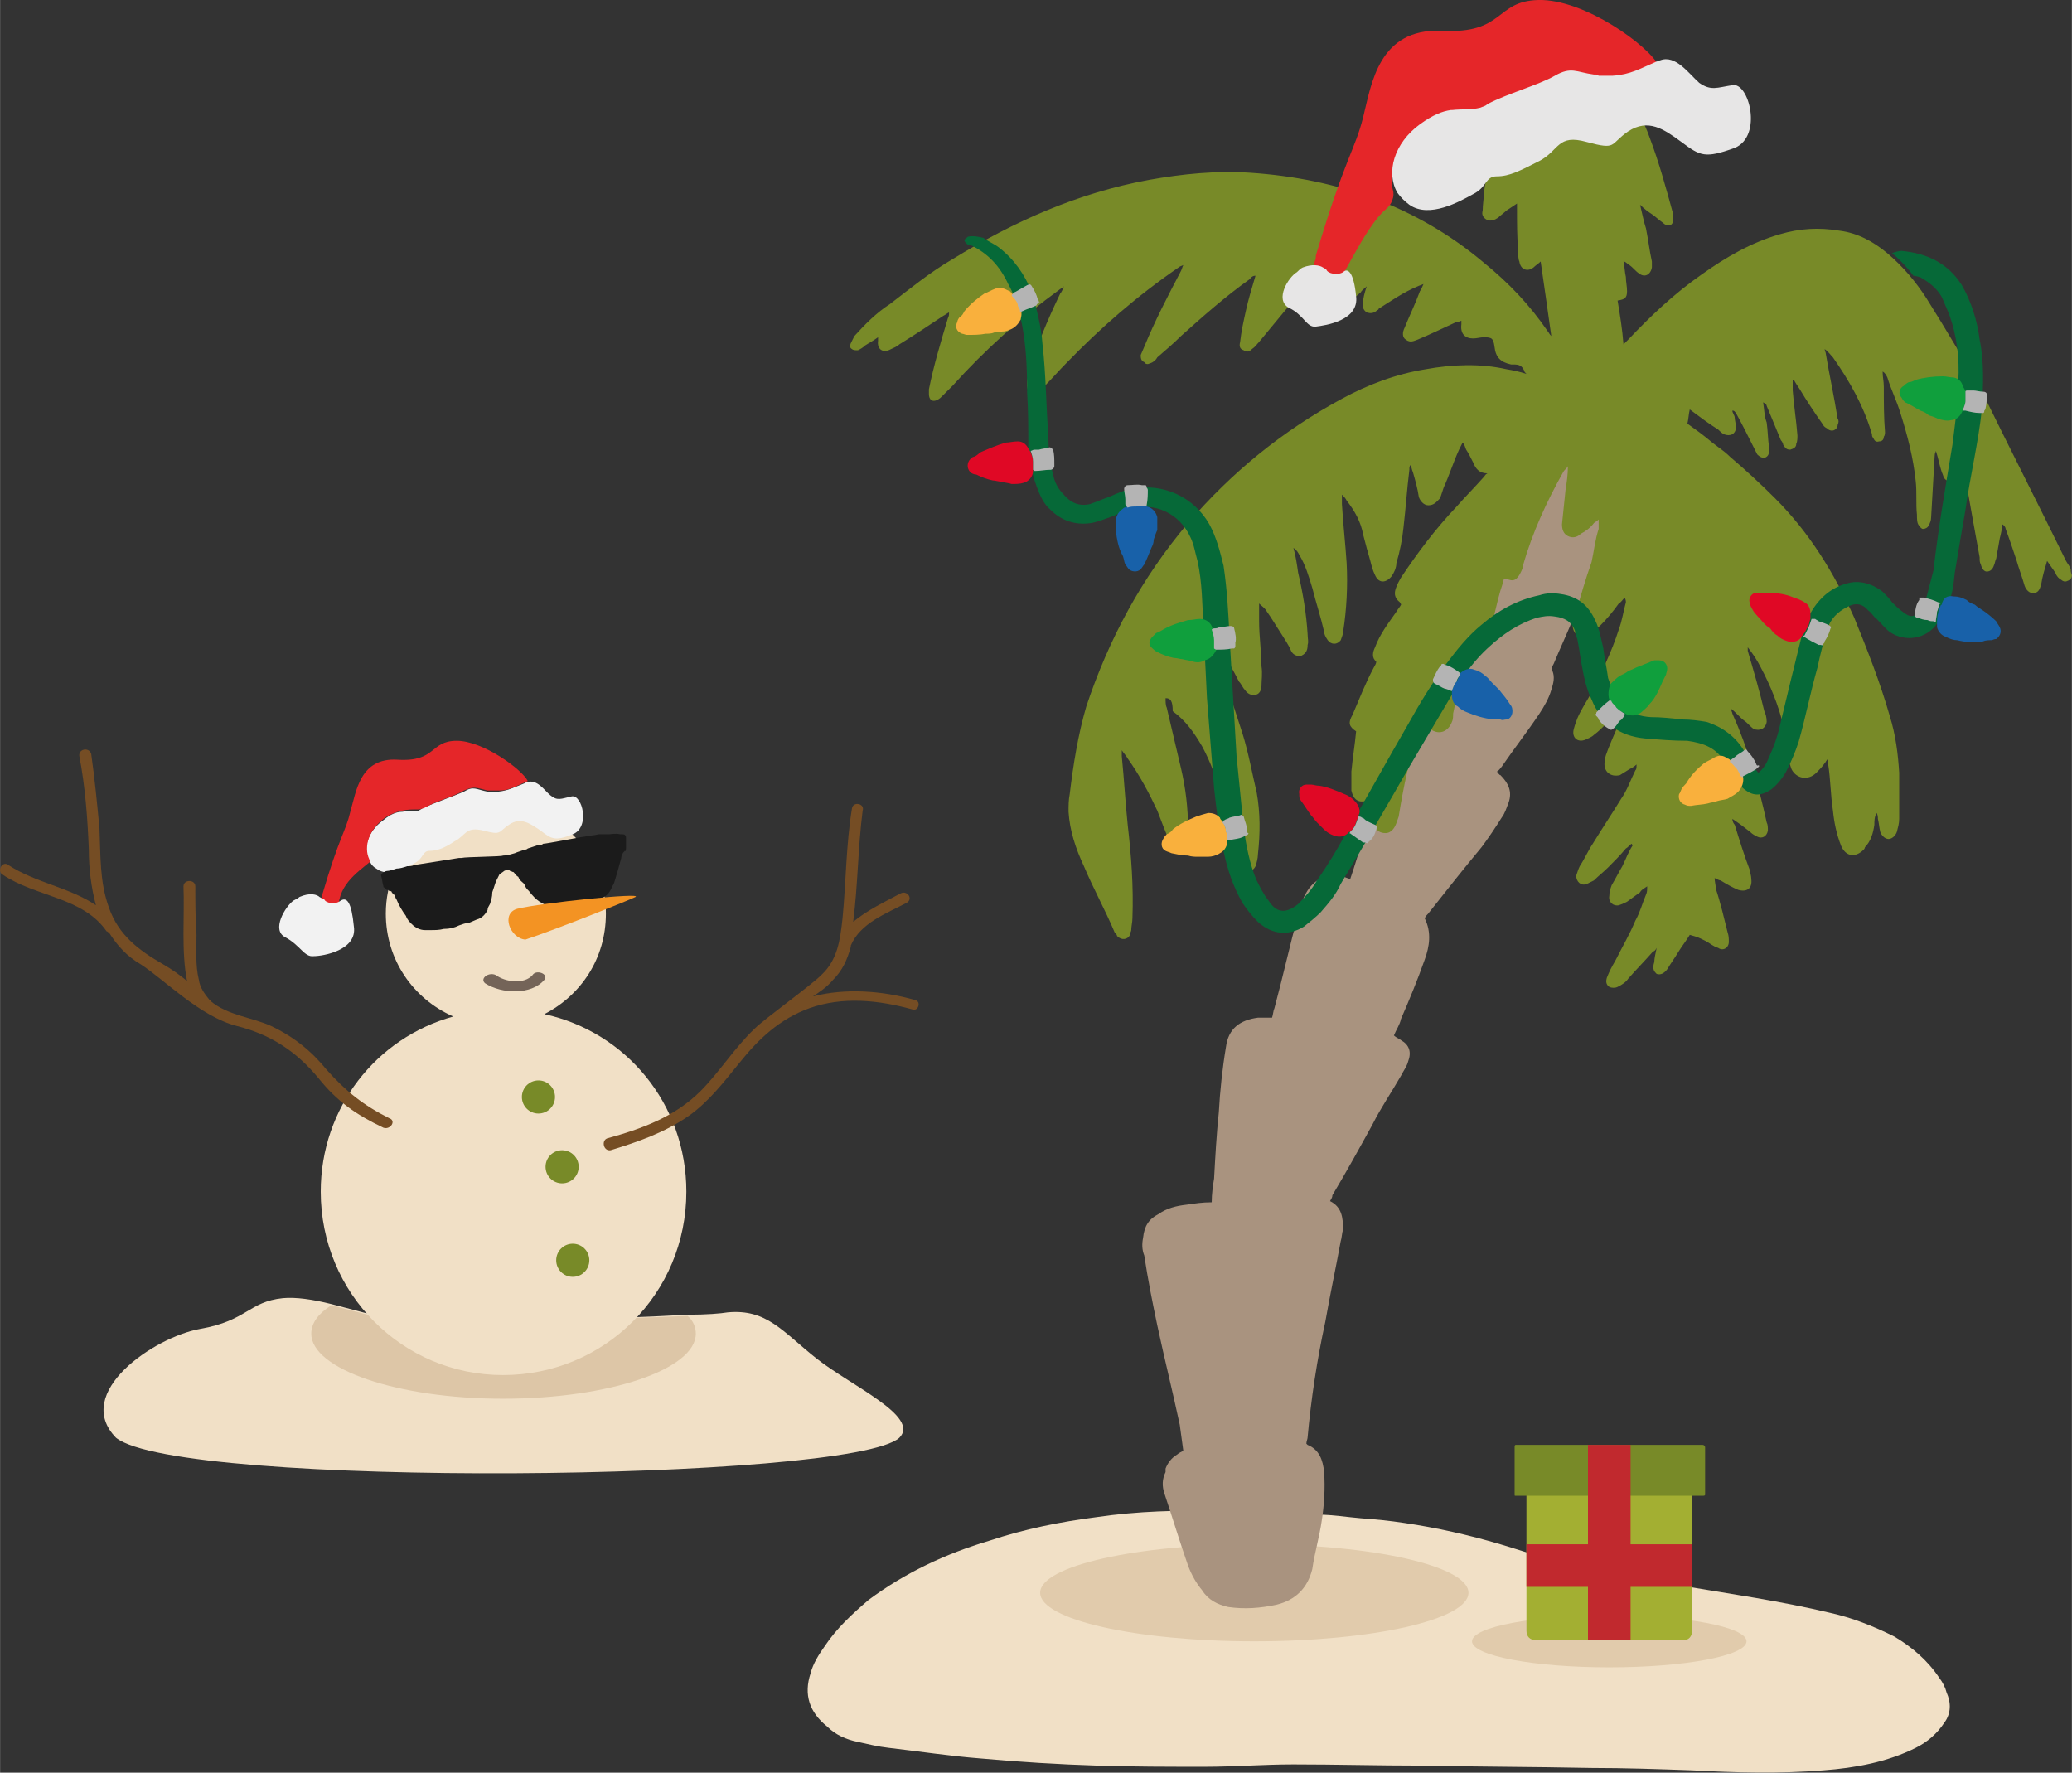 <?xml version="1.0" encoding="UTF-8"?>
<!DOCTYPE svg PUBLIC "-//W3C//DTD SVG 1.1//EN" "http://www.w3.org/Graphics/SVG/1.1/DTD/svg11.dtd">
<!-- Creator: CorelDRAW X7 -->
<svg xmlns="http://www.w3.org/2000/svg" xml:space="preserve" width="6.378in" height="5.456in" version="1.1" style="shape-rendering:geometricPrecision; text-rendering:geometricPrecision; image-rendering:optimizeQuality; fill-rule:evenodd; clip-rule:evenodd"
viewBox="0 0 1751 1498"
 xmlns:xlink="http://www.w3.org/1999/xlink">
 <rect x="0" y="0" width="1751" height="1498" fill="#333333" stroke="none"/>
 <defs>
  <style type="text/css">
   <![CDATA[
    .fil6 {fill:#066938}
    .fil7 {fill:#109F3D}
    .fil8 {fill:#1861A9}
    .fil18 {fill:#1B1B1B}
    .fil16 {fill:#746458}
    .fil17 {fill:#754D24}
    .fil3 {fill:#788A28}
    .fil4 {fill:#A3AF32}
    .fil2 {fill:#A9937F}
    .fil11 {fill:#B4B4B4}
    .fil5 {fill:#C1292E}
    .fil14 {fill:#DDC6A7}
    .fil9 {fill:#E00825}
    .fil1 {fill:#E1CBAC}
    .fil12 {fill:#E52629}
    .fil13 {fill:#E7E6E6}
    .fil0 {fill:#F1E0C6}
    .fil15 {fill:#F2F2F2}
    .fil19 {fill:#F39323}
    .fil10 {fill:#F9B03D}
   ]]>
  </style>
 </defs>
 <g id="Layer_x0020_1">
  <g id="_93313465488">
   <g>
    <g>
     <path class="fil0" d="M1200 1492c-35,0 -71,-1 -107,-1 -25,0 -50,2 -75,2 -30,0 -61,0 -91,-1 -32,-1 -65,-3 -98,-6 -26,-2 -52,-6 -78,-9 -9,-1 -17,-3 -26,-5 -10,-2 -19,-6 -26,-13 -15,-12 -20,-27 -14,-45 2,-8 7,-16 12,-23 10,-15 23,-27 37,-39 31,-23 65,-39 102,-50 30,-10 60,-16 91,-20 34,-5 69,-6 103,-5 28,0 56,2 85,3 11,0 23,2 35,3 13,1 24,2 37,4 27,4 54,10 81,18 27,8 54,18 81,23 24,5 48,9 72,12 42,7 84,13 126,23 18,4 36,11 54,20 15,9 28,20 38,35 3,4 5,8 6,12 4,9 4,18 -2,26 -6,9 -14,16 -24,21 -24,12 -51,17 -78,19 -37,3 -74,2 -111,0 -28,-1 -57,-2 -85,-2 -50,-1 -97,-1 -145,-2 0,0 0,0 0,0z"/>
     <g>
      <ellipse class="fil1" cx="1060" cy="1346" rx="181" ry="41"/>
      <ellipse class="fil1" cx="1360" cy="1387" rx="116" ry="22"/>
     </g>
    </g>
    <g>
     <g>
      <path class="fil2" d="M1255 525c4,-7 5,-15 6,-22 5,-26 6,-53 4,-80 0,-6 0,-10 0,-16 0,-9 4,-16 12,-20 2,-1 4,-2 7,-4 17,-5 35,-10 54,-11 16,-2 30,9 31,26 2,12 0,25 -4,37 -8,29 -18,57 -33,83 -1,2 -2,4 -3,6 -5,12 -11,25 -16,37 -1,2 -2,3 -1,6 2,5 1,10 -1,16 -2,7 -6,14 -10,20 -10,15 -21,29 -32,45 -1,1 -2,3 -4,4 1,1 2,3 3,3 7,7 10,14 7,23 -2,5 -3,9 -6,13 -5,8 -11,17 -17,25 -15,18 -30,37 -45,56 -1,1 -2,2 -3,4 6,12 4,24 0,35 -6,17 -13,34 -20,50 -1,5 -4,9 -6,14 2,2 5,3 6,4 7,4 9,10 6,18 -1,4 -4,8 -6,12 -8,14 -17,27 -24,41 -11,20 -22,40 -34,60 0,2 -1,3 -2,5 10,5 11,14 11,24 -1,3 -1,7 -2,10 -4,22 -9,45 -13,68 -7,32 -12,65 -15,98 0,1 -1,3 -1,5 1,1 1,1 1,1 10,4 13,13 14,23 1,14 0,28 -2,41 -2,14 -6,27 -8,41 -4,16 -14,26 -30,30 -14,3 -27,4 -41,2 -9,-2 -17,-6 -22,-14 -5,-6 -9,-13 -12,-21 -7,-20 -13,-40 -20,-61 -2,-6 -2,-12 1,-18 0,-1 0,-2 0,-3 2,-5 5,-9 10,-12 1,-1 3,-2 5,-3 -1,-7 -2,-15 -3,-22 -6,-28 -13,-56 -19,-84 -4,-19 -8,-39 -11,-59 -2,-5 -2,-10 -1,-15 1,-10 5,-16 13,-20 7,-5 15,-7 24,-8 7,-1 13,-2 21,-2 0,-7 1,-14 2,-20 1,-18 2,-37 4,-56 1,-18 3,-37 6,-55 2,-16 12,-23 27,-25 3,0 8,0 12,0 1,-3 1,-6 2,-8 7,-26 13,-53 20,-79 1,-5 3,-10 5,-15 7,-15 18,-20 34,-17 2,1 3,1 5,2 1,-3 2,-6 3,-9 7,-22 14,-45 21,-68 1,-3 3,-7 5,-10 4,-7 10,-12 19,-14 3,0 4,-2 5,-5 7,-20 12,-40 16,-61 1,-8 3,-17 5,-26 1,-3 2,-6 3,-9 5,-13 16,-19 30,-16 2,-2 4,-1 7,0z"/>
      <g>
       <path class="fil3" d="M985 590c0,3 0,6 1,8 4,17 8,34 12,51 4,17 6,34 6,51 0,5 0,9 -1,13 0,1 -1,3 -2,5 -3,3 -6,4 -9,0 -2,-1 -3,-4 -3,-6 -4,-8 -7,-17 -11,-27 -7,-15 -15,-30 -25,-44 -1,-2 -3,-4 -5,-7 0,3 0,4 0,5 2,20 3,39 5,58 3,26 5,52 4,79 0,3 -1,7 -1,10 0,1 -1,2 -1,4 -2,4 -7,5 -11,1 0,-1 -1,-2 -2,-3 -8,-19 -18,-37 -26,-56 -7,-15 -12,-30 -13,-46 0,-5 0,-10 1,-15 3,-25 7,-50 14,-74 19,-57 47,-109 86,-155 37,-43 80,-78 130,-105 22,-12 46,-21 71,-25 22,-4 46,-5 68,0 6,1 11,2 17,4 -1,-1 -2,-2 -2,-3 -2,-4 -4,-5 -9,-5 0,0 -1,0 -2,0 -9,-2 -13,-6 -14,-15 -1,-7 -2,-8 -9,-8 -3,0 -6,1 -9,1 -7,0 -11,-4 -10,-12 0,-1 0,-1 0,-3 -2,1 -3,1 -4,1 -11,5 -21,10 -33,15 -3,1 -6,3 -10,0 -3,-2 -3,-6 -1,-10 4,-10 9,-20 13,-31 1,-1 2,-4 3,-6 -2,1 -3,1 -5,2 -12,5 -22,12 -33,19 0,1 -1,1 -1,1 -3,3 -6,3 -9,2 -3,-2 -4,-5 -3,-9 0,-3 1,-7 3,-13 -2,2 -4,3 -5,5 -8,7 -17,14 -25,21 -2,1 -5,4 -7,5 -6,3 -11,0 -11,-6 0,-5 1,-9 2,-14 1,-5 2,-11 3,-16 0,-2 0,-3 0,-5 -2,3 -4,5 -6,7 -14,16 -28,33 -42,50 -2,2 -3,4 -6,6 -2,2 -4,3 -7,1 -3,-1 -4,-3 -3,-7 1,-9 3,-18 5,-27 2,-9 5,-19 8,-29 -3,0 -4,2 -5,3 -21,15 -39,31 -58,48 -6,6 -13,12 -20,18 -1,2 -3,4 -6,5 -2,1 -4,1 -5,-1 -3,-1 -3,-4 -3,-6 1,-2 2,-5 3,-7 9,-22 20,-43 31,-64 1,-2 1,-3 2,-5 -2,1 -3,1 -4,2 -35,24 -66,51 -95,81 -6,6 -12,13 -18,19 -2,1 -3,3 -6,4 -2,2 -4,2 -7,1 -2,-2 -2,-4 -2,-7 0,-2 0,-4 1,-6 6,-24 16,-47 27,-70 1,-1 2,-3 3,-6 -2,2 -3,2 -4,3 -33,24 -63,51 -90,81 -3,3 -6,6 -9,9 -1,1 -2,2 -4,3 -4,2 -7,0 -7,-5 0,-1 0,-2 0,-4 4,-20 10,-40 16,-60 1,-2 1,-3 1,-5 -2,1 -3,2 -5,3 -12,8 -24,16 -37,24 -2,2 -5,3 -7,4 -7,4 -12,0 -11,-7 0,-1 0,-2 0,-3 -4,3 -8,5 -11,7 -2,2 -4,3 -6,4 -2,0 -4,0 -5,-1 -2,-1 -2,-3 -1,-5 1,-2 2,-4 3,-6 9,-10 19,-20 30,-27 17,-13 34,-27 53,-38 52,-32 106,-56 166,-67 28,-5 57,-8 86,-6 73,5 140,28 197,76 21,17 39,36 54,58 1,1 1,2 3,4 -3,-22 -6,-42 -9,-63 -2,2 -4,3 -6,5 -5,4 -11,2 -12,-5 -1,-2 -1,-6 -1,-9 -1,-12 -1,-24 -1,-35 0,-1 0,-3 0,-5 -3,2 -6,4 -9,6 -2,2 -5,4 -7,6 -3,2 -6,3 -9,2 -4,-2 -5,-5 -4,-8 0,-5 1,-10 1,-15 1,-8 3,-16 4,-25 -1,1 -2,2 -3,2 -4,4 -9,8 -13,12 -4,5 -10,6 -16,4 -5,-3 -8,-9 -7,-16 1,-3 2,-8 3,-11 5,-15 13,-28 22,-41 7,-10 15,-19 24,-27 22,-19 52,-22 77,-5 23,15 40,34 49,60 8,21 14,43 20,65 0,1 0,2 0,3 0,2 0,5 -2,6 -3,1 -5,0 -7,-2 -3,-2 -6,-5 -9,-7 -3,-2 -6,-4 -10,-8 2,8 3,14 5,20 2,10 3,19 5,28 0,2 0,3 0,5 -1,6 -6,9 -11,5 -3,-2 -5,-5 -8,-7 -2,-1 -3,-3 -5,-3 1,4 1,9 2,13 0,4 1,8 1,12 0,6 -2,7 -8,8 2,12 4,24 5,37 2,-2 3,-3 4,-4 19,-20 39,-39 62,-55 21,-15 42,-27 66,-34 17,-5 33,-6 51,-3 15,2 28,9 40,19 13,11 24,24 33,38 17,27 33,54 48,81 23,47 47,94 70,141 1,2 3,4 4,7 0,1 0,3 1,5 0,2 -1,4 -4,5 -2,1 -4,0 -5,-1 -2,-1 -4,-3 -5,-6 -2,-3 -5,-7 -7,-10 -2,7 -4,13 -5,20 -1,3 -2,7 -6,7 -4,1 -7,-3 -8,-6 -2,-7 -5,-15 -7,-22 -3,-9 -6,-18 -9,-26 0,-1 -1,-3 -3,-4 0,4 -1,8 -2,12 -1,6 -2,11 -3,17 -1,2 -1,4 -2,6 -1,3 -3,5 -6,5 -2,0 -4,-2 -5,-6 -1,-2 -1,-3 -1,-6 -4,-22 -8,-44 -12,-67 0,-4 -2,-9 -4,-13 -1,3 -2,5 -3,8 0,1 -1,3 -2,5 -2,4 -7,3 -9,0 -1,-2 -1,-3 -2,-5 -2,-6 -3,-12 -5,-18 0,1 -1,2 -1,4 -1,17 -2,35 -3,52 0,3 -1,5 -2,7 -1,2 -3,3 -5,3 -1,0 -3,-2 -4,-4 -1,-2 -1,-5 -1,-8 -1,-9 0,-19 -1,-28 -2,-20 -7,-39 -13,-58 -3,-10 -8,-20 -11,-30 -1,-2 -2,-4 -4,-5 0,5 1,8 1,13 0,13 0,26 1,38 0,1 0,3 -1,4 0,2 -1,4 -4,4 -3,1 -4,-1 -5,-3 -1,-1 -1,-2 -1,-3 -7,-24 -19,-45 -33,-65 -2,-2 -4,-5 -7,-7 0,1 1,3 1,4 3,18 7,36 10,55 1,1 1,3 0,5 0,4 -5,7 -9,3 -2,-1 -3,-2 -4,-4 -7,-10 -13,-19 -19,-29 -2,-3 -4,-6 -5,-8 -1,0 -1,0 -1,1 0,3 0,5 0,8 1,13 3,25 4,38 0,2 0,5 -1,7 0,3 -2,4 -5,5 -3,0 -4,-1 -6,-4 0,-1 -1,-3 -2,-4 -4,-10 -8,-19 -12,-29 0,-1 -1,-2 -3,-3 1,6 1,12 3,17 1,7 1,14 2,21 0,1 0,2 0,3 0,3 -1,5 -4,6 -2,0 -4,-1 -6,-3 -1,-2 -2,-4 -3,-6 -5,-10 -10,-20 -15,-29 -1,-1 -1,-2 -3,-2 0,2 2,4 2,6 0,2 1,5 1,8 0,6 -5,8 -10,6 -2,-1 -3,-2 -5,-4 -8,-5 -16,-11 -24,-17 -1,4 -1,8 -2,12 7,5 14,10 21,16 5,4 10,7 15,12 13,11 26,23 38,35 29,29 50,63 67,101 11,27 22,55 30,83 5,16 7,32 8,48 0,13 0,26 0,39 0,4 -1,7 -2,11 -1,3 -4,6 -7,6 -3,0 -6,-3 -7,-6 -1,-4 -1,-7 -2,-11 0,-1 0,-3 -1,-5 -2,3 -2,7 -2,10 -1,7 -3,14 -8,19 0,1 -1,2 -1,2 -7,7 -15,6 -19,-3 -4,-10 -6,-20 -7,-30 -2,-13 -2,-26 -4,-39 0,-1 0,-2 0,-5 -2,2 -2,3 -3,4 -2,3 -5,6 -7,8 -7,7 -17,5 -21,-3 -1,-3 -2,-6 -3,-8 -1,-10 -2,-19 -4,-29 -4,-17 -11,-34 -19,-49 -3,-6 -7,-12 -11,-17 0,1 0,2 0,3 5,17 10,34 14,51 1,2 2,5 2,9 -1,6 -6,8 -11,6 -3,-2 -5,-5 -8,-7 -4,-3 -7,-7 -11,-10 0,2 1,3 1,4 13,29 22,60 29,92 1,2 1,4 1,7 -1,5 -5,7 -9,5 -2,-1 -4,-2 -6,-4 -5,-4 -9,-7 -15,-11 0,2 1,4 2,5 4,13 8,26 13,39 0,2 1,4 1,7 1,8 -4,11 -11,9 -5,-2 -10,-5 -15,-8 -1,0 -3,-1 -5,-2 0,3 1,6 1,9 4,12 7,25 10,37 1,3 1,5 1,8 0,5 -5,8 -9,5 -4,-1 -7,-4 -11,-6 -6,-3 -6,-3 -13,-5 -3,5 -7,10 -10,15 -3,5 -6,9 -9,14 -3,4 -6,5 -9,4 -2,-2 -4,-4 -2,-10 0,-3 1,-7 2,-12 -1,2 -2,3 -3,3 -7,8 -14,15 -21,23 -2,3 -5,5 -9,7 -2,1 -5,1 -7,0 -3,-2 -3,-5 -2,-8 2,-5 4,-9 7,-14 6,-12 12,-22 17,-34 4,-7 6,-15 9,-22 1,-2 1,-4 1,-7 -3,2 -5,3 -6,5 -4,3 -7,5 -11,8 -2,1 -4,2 -7,3 -5,1 -9,-3 -8,-8 0,-4 1,-6 2,-9 3,-5 6,-11 9,-16 3,-6 5,-12 9,-18 -1,0 -1,-1 -1,-1 -2,1 -3,3 -5,4 -5,6 -10,11 -15,16 -4,4 -8,7 -12,11 -2,1 -4,2 -6,3 -5,2 -9,-2 -9,-7 1,-3 2,-6 3,-8 4,-6 7,-13 11,-19 8,-13 16,-25 24,-38 5,-7 8,-16 12,-24 1,-1 1,-2 1,-5 -2,2 -4,3 -6,4 -3,2 -5,3 -8,5 -8,2 -14,-3 -13,-11 0,-4 2,-8 3,-11 4,-10 8,-19 13,-30 1,-2 1,-5 2,-8 -2,2 -3,3 -4,3 -4,5 -9,10 -13,14 -3,3 -6,6 -10,9 -2,2 -5,3 -7,4 -7,3 -12,-2 -10,-9 1,-4 2,-6 3,-9 3,-7 7,-13 11,-20 9,-18 18,-36 24,-55 3,-8 4,-16 6,-23 0,-1 0,-2 -1,-4 -2,2 -3,4 -5,5 -5,7 -10,13 -16,19 -4,3 -7,5 -11,7 -6,4 -12,0 -12,-8 0,-4 2,-7 3,-11 4,-14 8,-28 13,-42 2,-9 3,-19 6,-28 0,-3 0,-5 0,-8 -2,2 -3,2 -4,3 -3,4 -7,7 -11,9 -3,3 -7,4 -11,2 -4,-2 -5,-6 -5,-10 1,-10 2,-19 3,-29 1,-6 2,-13 2,-20 -1,2 -3,3 -4,5 -14,25 -26,51 -34,79 0,2 -1,4 -2,6 -3,6 -6,8 -12,5 -1,0 -1,0 -2,0 -1,4 -2,7 -3,10 -3,10 -5,21 -8,31 0,2 -1,4 -1,6 -3,6 -9,7 -14,4 -1,-1 -2,-2 -4,-3 0,3 -1,6 -2,8 -3,20 -7,39 -11,58 0,2 0,5 -1,7 -3,8 -10,11 -17,7 -3,-2 -6,-5 -9,-7 0,2 -1,4 -2,6 -8,25 -13,49 -17,74 -1,3 -2,6 -3,8 -2,4 -5,6 -8,6 -5,0 -7,-2 -9,-5 -2,-5 -3,-10 -3,-15 -1,-2 -1,-6 -1,-8 -1,0 -1,0 -1,0 -8,3 -13,1 -15,-8 0,-5 0,-11 0,-16 1,-11 3,-23 4,-34 -6,-4 -7,-7 -3,-14 6,-14 11,-27 18,-40 1,-2 2,-3 2,-5 -4,-3 -3,-8 -1,-12 4,-11 11,-20 18,-30 1,-2 3,-4 4,-6 0,-1 -1,-1 -1,-2 -5,-4 -5,-8 -3,-13 1,-3 3,-6 4,-8 14,-21 29,-41 47,-60 7,-8 15,-16 23,-25 1,-1 1,-2 3,-3 -7,0 -10,-4 -12,-9 -2,-4 -4,-8 -6,-11 -1,-2 -1,-4 -3,-6 -1,2 -2,4 -3,6 -5,11 -8,21 -13,32 -1,3 -2,6 -3,9 -3,3 -5,6 -10,6 -4,0 -7,-4 -8,-7 -1,-7 -3,-14 -5,-21 -1,-2 -1,-4 -2,-6 -1,1 -1,2 -1,4 -2,16 -3,32 -5,49 -1,10 -3,20 -6,30 0,4 -2,8 -4,11 -5,6 -11,6 -14,-1 -2,-4 -3,-8 -4,-12 -2,-7 -4,-14 -6,-22 -2,-11 -7,-20 -14,-29 -1,-2 -2,-3 -4,-5 0,3 0,6 0,8 1,17 3,34 4,50 1,19 0,39 -3,58 0,2 -1,4 -2,7 -3,4 -8,4 -11,0 -2,-3 -3,-5 -3,-7 -3,-13 -7,-25 -10,-37 -3,-10 -6,-20 -11,-28 -1,-2 -2,-4 -5,-6 2,7 3,14 4,21 4,17 7,35 8,52 0,4 1,6 0,9 0,4 -1,7 -5,9 -3,1 -7,0 -9,-4 -2,-5 -5,-9 -8,-14 -4,-6 -8,-13 -13,-20 -1,-2 -4,-4 -6,-6 0,5 0,10 0,15 0,13 2,26 2,38 1,6 0,12 0,17 0,3 -2,7 -5,7 -4,1 -7,-1 -9,-4 -2,-2 -3,-5 -5,-7 -5,-10 -11,-20 -16,-29 -2,-3 -4,-5 -6,-7 0,0 0,0 -1,0 1,2 1,4 2,6 8,25 16,49 24,74 5,16 8,33 12,50 3,17 3,34 1,52 0,3 -1,7 -2,10 -1,2 -3,4 -6,5 -3,0 -4,-2 -5,-4 -2,-4 -4,-8 -5,-13 -4,-16 -8,-32 -13,-48 -4,-14 -9,-28 -16,-41 -7,-12 -14,-22 -25,-30 0,-9 -2,-11 -6,-11z"/>
      </g>
     </g>
     <g>
      <g>
       <path class="fil4" d="M1430 1245l0 133c0,5 -3,8 -7,8l-125 0c-5,0 -8,-3 -8,-8l0 -133c0,-4 3,-8 8,-8l125 0c4,0 7,4 7,8z"/>
       <path class="fil3" d="M1441 1223l0 40c0,1 -1,1 -2,1l-158 0c-1,0 -1,0 -1,-1l0 -40c0,-1 0,-2 1,-2l158 0c1,0 2,1 2,2z"/>
      </g>
      <polygon class="fil5" points="1430,1305 1378,1305 1378,1264 1378,1237 1378,1221 1342,1221 1342,1237 1342,1264 1342,1305 1290,1305 1290,1341 1342,1341 1342,1386 1378,1386 1378,1341 1430,1341 "/>
     </g>
     <g>
      <g>
       <g>
        <path class="fil6" d="M1673 287c-2,-16 -7,-32 -15,-46 -12,-19 -30,-27 -51,-29 -2,0 -6,1 -8,2 4,3 13,12 18,19 1,0 6,1 7,2 7,4 13,9 17,16 2,5 4,9 6,14 7,19 9,38 8,57 0,19 -3,37 -5,54 -6,36 -12,71 -16,106 -2,8 -4,15 -6,23 -1,4 -3,8 -5,11 -5,6 -9,6 -15,1 -3,-2 -6,-5 -9,-8 -2,-3 -5,-6 -8,-9 -9,-7 -20,-10 -30,-7 -15,4 -25,14 -32,27 -3,6 -5,12 -7,20 -6,24 -12,49 -18,74 -2,9 -5,17 -9,26 -2,5 -5,10 -9,13 -2,-2 -3,-4 -4,-5 -3,-5 -6,-10 -9,-15 -7,-11 -18,-19 -31,-23 -6,-1 -13,-2 -20,-2 -9,-1 -18,-2 -27,-2 -17,-1 -29,-10 -34,-26 0,-2 -1,-4 -2,-7 -1,-8 -3,-16 -4,-25 -2,-8 -3,-16 -7,-24 -6,-13 -15,-20 -29,-22 -6,-1 -12,-1 -18,1 -19,4 -35,13 -49,25 -11,9 -20,20 -29,32 -12,16 -23,34 -33,52 -18,31 -35,62 -53,93 -7,13 -15,26 -24,39 -4,7 -10,14 -16,20 -10,8 -18,8 -25,-3 -4,-5 -7,-11 -10,-17 -6,-14 -9,-30 -11,-45 -2,-20 -4,-40 -6,-60 -2,-34 -4,-68 -6,-102 -1,-20 -2,-39 -5,-59 -3,-12 -6,-24 -12,-35 -13,-23 -39,-35 -65,-30 -7,1 -13,4 -20,7 -6,2 -10,4 -16,6 -9,2 -16,-1 -22,-8 -5,-5 -8,-11 -9,-17 -3,-10 -4,-21 -4,-32 -2,-26 -2,-52 -5,-78 -1,-15 -5,-30 -9,-44 -6,-15 -15,-28 -28,-38 -4,-3 -9,-5 -13,-8 -4,-1 -9,-2 -13,-1 -1,1 -3,2 -3,3 0,1 1,2 2,3 1,1 2,1 3,1 15,7 25,18 32,33 4,7 7,15 9,23 6,22 7,45 7,69 1,15 1,30 1,46 1,11 3,22 7,33 3,8 6,15 12,20 9,9 21,13 34,11 6,-1 13,-4 19,-6 4,-2 9,-4 14,-6 21,-6 42,4 51,24 3,6 4,13 6,20 4,18 4,37 5,55 1,21 2,41 3,61 2,26 4,51 6,76 2,18 4,36 8,53 3,15 8,30 16,44 4,6 8,11 13,16 12,11 26,12 39,4 5,-4 10,-8 14,-12 7,-8 13,-15 17,-24 20,-33 39,-66 58,-99 13,-22 26,-44 39,-66 8,-13 17,-25 28,-35 12,-11 25,-20 41,-25 5,-1 9,-2 15,-1 8,1 14,4 17,12 0,2 1,4 2,7 1,5 2,11 3,18 2,11 4,23 9,33 8,20 24,31 45,33 12,1 24,2 36,2 14,2 25,6 32,19 2,4 5,8 8,12 2,3 4,6 7,9 8,7 15,7 24,1 5,-4 10,-10 13,-16 4,-8 7,-15 10,-24 6,-21 10,-42 16,-63 2,-10 5,-21 8,-32 3,-9 9,-15 17,-19 7,-4 13,-3 18,3 3,2 4,5 7,7 4,4 7,8 11,11 13,9 31,6 40,-7 4,-5 7,-10 9,-16 4,-8 5,-17 6,-27 3,-18 6,-36 9,-53 4,-29 11,-57 14,-86 1,-19 2,-39 -2,-58z"/>
       </g>
       <g>
        <path class="fil7" d="M1018 558c-3,2 -7,2 -10,1 -3,-1 -5,-1 -9,-2 -2,0 -4,-1 -7,-1 -5,-1 -10,-3 -14,-5 -2,-1 -3,-2 -4,-3 -4,-3 -3,-7 0,-10 1,-1 2,-2 3,-3 3,-1 4,-2 6,-3 7,-4 14,-6 21,-8 4,0 7,-1 10,-1 4,0 8,2 10,6 0,1 1,2 1,3 1,3 2,6 3,9 0,2 0,4 0,7 0,0 0,0 0,1 -2,4 -5,8 -10,9z"/>
        <path class="fil7" d="M1649 355c-4,1 -7,0 -11,-1 -2,-1 -4,-2 -8,-3 -2,-2 -4,-3 -7,-4 -4,-2 -8,-5 -13,-7 -1,-1 -2,-2 -3,-4 -3,-3 -2,-8 2,-10 1,-1 2,-2 4,-3 2,0 4,-1 6,-2 7,-2 15,-3 23,-3 3,0 6,1 9,1 5,1 7,4 8,8 1,1 1,2 2,3 0,3 0,6 0,9 0,2 -1,4 -2,6 0,1 0,1 0,1 -2,6 -6,9 -10,9z"/>
        <path class="fil7" d="M1361 578c2,-2 5,-5 8,-7 2,-1 5,-2 7,-4 3,-1 5,-2 7,-3 5,-2 10,-4 15,-6 1,0 3,0 4,0 5,0 7,4 7,7 0,2 -1,4 -1,5 -1,2 -2,4 -3,6 -3,7 -6,14 -11,19 -2,3 -5,5 -7,7 -4,3 -7,3 -12,2 -1,-1 -2,-1 -3,-2 -3,-1 -5,-3 -7,-5 -2,-2 -3,-3 -4,-5 0,-1 -1,-1 -1,-1 -1,-3 -1,-8 1,-13z"/>
        <path class="fil8" d="M978 437c0,4 0,7 0,11 -1,2 -2,5 -3,8 0,3 -1,5 -2,7 -2,5 -4,10 -6,14 -1,1 -2,3 -3,4 -3,3 -8,2 -10,0 -1,-1 -2,-3 -3,-4 -1,-2 -1,-4 -2,-7 -4,-7 -5,-14 -6,-21 0,-3 0,-7 0,-10 1,-5 3,-7 7,-10 1,0 2,-1 3,-1 3,-1 6,-1 9,-1 2,0 4,0 6,1 1,0 1,0 1,0 5,1 8,5 9,9z"/>
        <path class="fil8" d="M1651 504c4,0 7,1 11,3 2,2 4,3 7,4 2,2 4,3 7,5 3,2 8,6 11,9 1,2 2,3 3,5 2,4 0,8 -3,10 -2,0 -3,1 -4,1 -2,0 -5,0 -7,1 -7,1 -14,1 -22,-1 -3,0 -6,-1 -10,-3 -3,-1 -6,-4 -7,-8 0,-1 0,-2 0,-3 0,-3 0,-6 1,-9 0,-2 1,-4 2,-6 0,-1 1,-1 1,-1 1,-6 5,-8 10,-7z"/>
        <path class="fil8" d="M1246 566c4,1 7,3 9,5 3,2 4,4 6,6 2,2 4,4 6,6 3,4 6,7 9,12 1,1 2,3 2,4 1,5 -2,9 -5,9 -2,0 -3,1 -5,0 -2,0 -4,0 -6,0 -8,-1 -15,-3 -22,-6 -3,-1 -6,-3 -8,-5 -4,-2 -5,-6 -5,-10 0,-1 0,-2 0,-3 1,-3 2,-6 4,-8 1,-2 2,-4 3,-6 0,0 0,0 0,-1 3,-3 8,-5 12,-3z"/>
        <path class="fil9" d="M865 408c-3,1 -7,1 -10,1 -3,-1 -6,-1 -9,-2 -2,0 -5,-1 -7,-1 -5,-1 -10,-3 -14,-5 -2,0 -4,-1 -5,-2 -3,-3 -3,-8 0,-11 1,-1 2,-2 3,-2 3,-1 4,-3 6,-4 7,-3 14,-6 21,-8 3,0 6,-1 10,-1 4,0 7,2 9,6 1,1 1,2 2,3 1,3 2,5 2,8 0,3 0,5 0,7 0,0 0,0 0,1 0,5 -4,9 -8,10z"/>
        <path class="fil9" d="M1127 706c-3,-1 -6,-3 -8,-5 -2,-2 -4,-4 -6,-6 -2,-2 -3,-4 -5,-6 -3,-4 -6,-9 -9,-13 -1,-1 -1,-3 -1,-5 -1,-4 2,-8 6,-8 1,0 3,0 4,0 2,0 4,1 7,1 7,1 14,4 21,7 3,1 6,3 8,5 3,3 5,6 5,10 0,1 -1,3 -1,4 -1,2 -2,5 -3,8 -1,1 -2,3 -4,5 0,0 -1,0 -1,0 -3,4 -8,5 -13,3z"/>
        <path class="fil9" d="M1511 542c-3,-1 -6,-2 -9,-5 -2,-1 -4,-3 -6,-6 -2,-1 -4,-3 -6,-5 -3,-4 -7,-7 -9,-11 -1,-2 -2,-3 -2,-5 -2,-4 1,-8 4,-9 2,0 4,0 5,0 2,0 4,0 6,0 8,0 15,1 22,4 3,1 6,2 9,4 4,2 5,6 5,10 0,1 0,2 0,4 -1,2 -1,6 -3,8 -1,2 -2,4 -3,5 0,1 -1,1 -1,1 -2,5 -7,6 -12,5z"/>
        <path class="fil10" d="M859 275c-3,3 -6,4 -10,5 -3,0 -6,1 -9,1 -2,1 -5,1 -7,1 -5,1 -10,1 -16,1 -1,0 -3,-1 -4,-1 -5,-2 -6,-6 -4,-10 0,-1 1,-3 2,-4 2,-1 3,-3 4,-5 5,-6 11,-11 17,-15 3,-1 6,-3 9,-4 4,-2 8,0 12,2 1,0 1,1 2,2 2,2 4,4 5,7 1,2 2,4 2,6 0,0 0,0 1,1 1,6 -1,10 -4,13z"/>
        <path class="fil10" d="M1031 721c-3,2 -7,3 -10,3 -3,0 -6,0 -9,0 -2,0 -5,0 -8,-1 -5,0 -9,-1 -14,-2 -2,-1 -3,-1 -5,-2 -4,-2 -4,-7 -2,-10 1,-2 2,-3 3,-4 2,-1 4,-2 5,-4 6,-5 13,-8 20,-11 3,-1 6,-2 10,-3 4,0 7,1 10,4 0,1 1,2 2,3 2,3 3,5 3,8 1,2 1,4 1,6 0,1 0,1 0,1 1,5 -2,10 -6,12z"/>
        <path class="fil10" d="M1469 669c-3,3 -6,4 -9,6 -3,1 -6,1 -9,2 -2,1 -5,1 -8,2 -4,1 -9,1 -14,2 -2,0 -3,0 -5,-1 -4,-1 -6,-5 -5,-9 1,-1 1,-2 2,-4 1,-2 3,-4 4,-5 4,-7 9,-12 15,-17 3,-2 6,-3 9,-5 4,-2 7,-2 11,1 1,0 2,1 3,2 2,1 4,4 6,6 1,2 2,4 3,6 0,0 1,0 1,1 1,5 -1,10 -4,13z"/>
       </g>
       <g>
        <path class="fil11" d="M1043 548c0,0 -1,0 -2,0 -4,1 -9,1 -13,1 0,0 -1,0 -2,-1 0,0 0,0 0,-1 0,-2 0,-4 0,-6 0,-3 -1,-6 -2,-9 1,-1 2,-1 3,-1 2,0 3,-1 4,-1 3,0 6,-1 9,-1 2,0 3,1 3,2 1,4 2,9 1,12 0,1 0,2 0,2 0,2 0,2 -1,3z"/>
        <path class="fil11" d="M1676 349c-1,0 -2,0 -3,0 -4,0 -8,-1 -12,-2 -1,0 -2,0 -2,0 0,-1 0,-1 0,-1 1,-3 2,-5 2,-7 0,-3 0,-6 0,-8 0,-1 1,-1 2,-1 2,0 3,0 5,0 2,0 5,1 8,1 2,0 3,1 3,2 0,5 0,8 -1,12 0,1 -1,2 -1,2 0,2 -1,2 -1,2z"/>
        <path class="fil11" d="M1349 603c0,-1 0,-1 1,-2 3,-3 6,-6 10,-9 0,0 1,0 1,0 0,0 1,0 1,1 1,2 3,3 4,5 2,2 5,4 7,5 0,1 0,2 -1,3 -1,1 -1,2 -3,3 -2,2 -3,5 -6,7 -1,1 -2,1 -3,0 -4,-2 -7,-5 -9,-8 0,-1 -1,-2 -1,-2 -2,-2 -2,-2 -1,-3z"/>
        <path class="fil11" d="M969 412c0,0 1,1 1,2 0,4 0,8 -1,13 0,0 0,1 0,1 -1,0 -1,0 -1,0 -3,0 -5,0 -7,0 -3,0 -6,0 -8,1 -1,-1 -2,-2 -2,-3 0,-2 0,-3 0,-4 0,-3 -1,-6 -1,-9 0,-1 1,-3 3,-3 4,0 8,-1 12,0 1,0 2,0 3,0 0,0 1,0 1,2z"/>
        <path class="fil11" d="M1624 505c0,0 1,0 2,0 4,1 8,2 12,4 1,0 1,0 2,1 0,0 -1,0 -1,1 -1,2 -1,4 -2,6 0,3 -1,6 -1,8 0,1 -1,1 -2,0 -2,0 -3,0 -5,-1 -3,0 -6,-1 -8,-2 -2,0 -3,-1 -3,-3 1,-4 1,-8 4,-12 0,0 0,-1 0,-2 1,0 1,0 2,0z"/>
        <path class="fil11" d="M1220 561c0,0 1,1 2,1 4,1 8,4 11,6 1,1 1,1 1,1 0,1 0,1 0,1 -1,2 -3,4 -3,6 -2,2 -3,5 -4,8 0,0 -1,0 -2,-1 -1,0 -3,-1 -4,-1 -3,-1 -5,-3 -8,-4 -2,-1 -2,-2 -2,-4 2,-4 3,-7 6,-11 1,0 1,-1 1,-1 0,-1 1,-1 2,-1z"/>
        <path class="fil11" d="M890 396c-1,1 -2,1 -2,1 -5,0 -9,1 -13,1 -1,0 -1,0 -2,-1 0,0 0,0 0,-1 0,-2 0,-4 0,-6 0,-3 -1,-6 -2,-9 1,0 2,-1 3,-1 1,0 2,0 4,0 3,-1 6,-1 9,-2 1,0 2,1 3,2 1,4 1,8 1,12 0,1 0,2 0,2 0,1 -1,2 -1,2z"/>
        <path class="fil11" d="M1154 712c0,0 -1,0 -2,0 -3,-2 -7,-5 -10,-7 -1,-1 -2,-1 -2,-1 1,0 1,-1 1,-1 1,-1 3,-3 4,-5 1,-2 2,-5 3,-8 1,0 2,0 3,1 1,0 2,1 3,2 3,2 6,3 8,4 2,1 2,2 1,4 -1,4 -3,8 -6,10 -1,1 -1,1 -1,2 0,-1 -1,0 -2,-1z"/>
        <path class="fil11" d="M1539 545c-1,0 -2,0 -2,0 -4,-2 -8,-4 -11,-6 -1,-1 -2,-1 -2,-1 0,-1 1,-1 1,-1 1,-2 2,-4 3,-6 1,-2 2,-5 3,-8 0,0 2,0 3,0 1,1 2,1 3,2 3,1 6,2 8,3 2,1 3,2 2,3 -1,4 -3,8 -5,11 0,1 0,1 -1,2 -1,1 -1,2 -2,1z"/>
        <path class="fil11" d="M877 256c0,1 -1,1 -1,2 -4,2 -8,3 -12,5 -1,0 -1,1 -2,1 0,-1 0,-1 0,-2 -1,-2 -2,-3 -2,-5 -1,-3 -3,-5 -5,-7 0,-1 1,-2 2,-3 1,0 2,-1 4,-2 2,-1 5,-3 7,-4 2,-1 3,-1 4,1 2,3 4,7 5,11 0,0 1,1 1,2 1,0 1,0 -1,1z"/>
        <path class="fil11" d="M1053 706c0,0 -1,0 -2,1 -4,2 -8,2 -12,3 -1,0 -1,0 -2,0 0,-1 0,-1 0,-1 0,-3 0,-5 -1,-6 0,-3 -1,-6 -3,-8 1,-1 1,-2 2,-2 1,-1 3,-1 4,-2 3,-1 5,-1 9,-2 1,-1 2,0 3,1 1,4 3,8 3,12 0,1 0,2 1,2 0,1 0,1 -2,2z"/>
        <path class="fil11" d="M1486 648c0,1 -1,1 -2,2 -3,2 -7,4 -11,6 0,1 -1,1 -1,1 0,-1 0,-1 -1,-1 -1,-3 -2,-4 -3,-6 -2,-2 -4,-5 -6,-6 0,-1 0,-2 1,-2 1,-1 3,-2 4,-3 2,-2 5,-3 7,-5 1,-1 2,-1 3,1 3,3 5,6 7,10 0,0 0,1 1,2 2,-1 2,1 1,1z"/>
       </g>
      </g>
      <g>
       <path class="fil12" d="M1402 56c-1,1 -2,1 -3,1 -13,6 -21,11 -36,12l-1 0c-4,0 -9,0 -14,0l-1 0c-16,-3 -20,-7 -33,0 -15,8 -40,15 -57,24 -3,2 -5,3 -7,3l0 0c-9,0 -17,0 -24,2 0,0 0,0 0,0 -7,1 -16,4 -26,12 -20,14 -27,34 -23,50 2,6 -1,13 -6,17 -18,15 -40,67 -44,66 -11,-2 -18,-11 -16,-22 1,-2 1,-3 1,-5 25,-84 33,-89 40,-117 7,-28 13,-75 66,-73 54,3 45,-25 82,-26 39,-1 94,39 102,56z"/>
       <path class="fil13" d="M1112 276c-8,1 -10,-10 -23,-16 -12,-7 0,-26 7,-30 2,-2 3,-3 5,-4 8,-3 14,-2 17,0l0 0c2,1 3,2 3,2 1,3 9,5 14,2 4,-4 9,0 11,20 3,21 -26,25 -34,26z"/>
       <path class="fil13" d="M1466 125c-25,9 -29,7 -45,-5 -15,-11 -28,-20 -45,-9 -16,11 -9,16 -35,9 -25,-7 -23,7 -40,16 -16,8 -25,13 -36,13 -10,0 -8,9 -20,15 -11,6 -37,21 -54,9 -4,-3 -7,-6 -10,-10 -10,-17 -3,-42 19,-58 11,-8 19,-11 26,-12 0,0 0,0 1,0 9,-1 16,0 24,-2l0 0c2,-1 4,-1 6,-3 17,-9 43,-16 57,-24 14,-8 18,-3 33,-1l1 0c1,0 2,0 3,1 4,0 8,0 12,0l0 0c15,-1 23,-6 37,-12 1,0 2,-1 3,-1 13,-5 24,11 33,19 10,7 15,4 28,2 14,-3 26,43 2,53z"/>
      </g>
     </g>
    </g>
   </g>
   <g>
    <g>
     <path class="fil0" d="M760 1215c-41,37 -608,43 -662,0 -37,-38 32,-85 71,-92 40,-7 41,-23 70,-26 11,-1 25,1 41,5 24,6 49,14 69,15 27,1 164,-2 232,-6 16,0 28,-1 34,-2 33,-3 46,16 75,39 29,23 88,49 70,67z"/>
     <path class="fil14" d="M588 1127c0,30 -73,55 -163,55 -89,0 -162,-25 -162,-55 0,-9 6,-17 17,-24 24,6 49,14 69,14 27,1 164,-2 232,-5 5,4 7,10 7,15z"/>
    </g>
    <path class="fil0" d="M460 857c31,-16 52,-47 52,-85 0,-52 -42,-93 -93,-93 -52,0 -93,42 -93,93 0,39 23,72 57,87 -65,18 -112,77 -112,148 0,86 69,155 154,155 86,0 155,-69 155,-155 0,-74 -51,-135 -120,-150z"/>
    <g>
     <path class="fil15" d="M484 705c-15,6 -18,4 -27,-3 -9,-6 -17,-12 -27,-5 -9,6 -6,9 -21,5 -16,-4 -15,4 -25,9 -9,6 -15,8 -21,8 -6,0 -5,6 -12,10 -7,4 -23,13 -33,5 -2,-1 -4,-3 -5,-5 -7,-11 -3,-26 11,-36 6,-5 11,-7 16,-7 0,0 0,0 0,0 5,-1 9,0 14,-1l0 0c1,-1 2,-1 3,-2 11,-5 26,-10 35,-14 8,-5 10,-2 20,0l0 0c1,0 2,0 2,0 2,0 5,0 7,0l0 0c9,-1 14,-4 22,-7 1,0 1,-1 2,-1 9,-3 15,7 20,11 6,5 9,3 18,1 9,-2 16,26 1,32z"/>
     <path class="fil12" d="M446 660c-1,0 -1,1 -2,1 -8,3 -13,7 -22,7l0 0c-3,0 -6,0 -9,0l-1 0c-9,-2 -11,-4 -20,0 -8,5 -24,9 -34,15 -1,0 -3,1 -4,1l0 0c-5,0 -10,0 -14,1 0,0 0,0 0,0 -4,1 -9,2 -16,7 -14,11 -17,26 -11,36 -12,10 -29,21 -27,44 0,1 0,2 0,2 -4,-1 -10,-3 -18,1 1,-5 2,-11 4,-18 15,-51 20,-54 24,-71 5,-17 8,-46 40,-44 33,2 27,-16 50,-16 22,0 55,24 60,34z"/>
     <path class="fil15" d="M265 808c-8,1 -11,-9 -24,-16 -12,-6 0,-26 7,-31 2,-1 4,-2 5,-3 9,-4 15,-2 17,0l0 0c2,1 3,2 4,2 1,3 9,5 14,1 5,-3 9,1 11,22 3,20 -26,25 -34,25z"/>
    </g>
    <circle class="fil16" cx="397" cy="746" r="10"/>
    <circle class="fil16" cx="456" cy="739" r="10"/>
    <g>
     <path class="fil16" d="M410 831c14,9 39,10 50,-3 4,-5 -7,-9 -10,-4 -7,8 -23,6 -31,0 -6,-3 -14,3 -9,7l0 0z"/>
    </g>
    <g>
     <path class="fil17" d="M773 845c-28,-8 -59,-10 -86,-3 6,-4 12,-8 17,-14 8,-8 12,-17 15,-28 0,0 0,0 0,-1 8,-19 30,-27 47,-36 6,-3 1,-11 -5,-8 -13,7 -28,14 -40,24 4,-31 4,-63 8,-94 2,-6 -8,-8 -9,-2 -5,30 -5,62 -8,93 -2,18 -4,35 -18,48 -9,9 -48,37 -56,45 -17,16 -30,37 -46,53 -22,22 -50,32 -79,40 -5,2 -3,11 3,10 23,-7 46,-15 66,-29 17,-12 30,-29 43,-45 16,-20 34,-37 59,-46 28,-10 58,-7 87,1 5,2 8,-7 2,-8z"/>
     <path class="fil17" d="M329 945c-22,-11 -37,-23 -53,-41 -13,-16 -28,-28 -47,-37 -15,-7 -37,-9 -51,-21 0,-1 -1,-1 -1,-1 -4,-5 -8,-10 -9,-17 -3,-12 -2,-25 -2,-38 -1,-14 -1,-28 -1,-41 0,-6 -10,-6 -10,0 1,25 -2,55 3,80 -6,-5 -13,-10 -20,-14 -21,-12 -38,-25 -46,-48 -8,-22 -7,-44 -8,-67 -2,-21 -4,-42 -7,-63 -2,-6 -11,-4 -10,2 5,26 7,53 8,79 0,16 2,32 6,47 -22,-15 -51,-19 -74,-34 -5,-4 -10,5 -5,8 28,19 68,19 88,48 1,0 1,1 2,1 7,11 15,20 27,27 20,13 50,44 81,52 28,7 50,21 69,44 16,20 32,31 55,42 6,2 11,-6 5,-8z"/>
    </g>
    <g>
     <circle class="fil3" cx="455" cy="927" r="14"/>
     <circle class="fil3" cx="475" cy="986" r="14"/>
     <circle class="fil3" cx="484" cy="1065" r="14"/>
    </g>
    <path class="fil18" d="M529 717c0,-1 0,-3 0,-4 0,-2 0,-3 0,-5 0,-2 -1,-3 -3,-3 -1,0 -1,0 -2,0 -4,-1 -7,0 -10,0 -3,0 -5,0 -8,0 -4,1 -8,1 -12,2 -2,0 -32,6 -35,6 -1,1 -2,1 -4,1l-9 3c-1,1 -2,1 -3,1 -2,1 -6,2 -8,3 -4,1 -6,2 -10,2 -1,1 -31,1 -35,2 -1,0 -1,0 -2,0l-38 6c0,0 0,0 0,0 -2,1 -4,1 -6,1 -3,1 -6,2 -9,2 -3,1 -6,2 -8,2 -1,0 -3,1 -4,2 0,0 -1,1 -1,1 0,1 0,1 0,1 1,3 1,6 2,9 0,1 0,1 1,1 1,1 1,2 2,2 1,0 1,0 2,1 1,0 2,0 2,1 1,1 1,2 2,2 1,1 1,3 2,4 2,5 5,10 8,14 1,3 3,5 5,7 3,3 7,5 11,5 2,0 4,0 5,0 4,0 7,0 11,-1 5,0 9,-1 13,-3 3,-1 5,-2 8,-2 2,-1 5,-2 7,-3 4,-1 7,-4 9,-8 0,-2 1,-3 2,-5 1,-3 2,-6 2,-10 1,-3 2,-6 3,-9 1,-2 2,-4 3,-6 1,-1 3,-2 4,-3 2,-1 3,-1 4,-1 0,0 1,1 1,1 1,0 2,1 3,1 1,1 2,3 4,4 1,3 3,4 5,6 1,3 2,4 4,6 3,4 6,7 9,9 3,2 6,3 8,4 3,0 6,1 9,1 4,0 8,-1 11,-1 5,-1 11,-2 15,-3 3,-1 5,-2 8,-3 4,-2 7,-4 9,-8 1,-2 2,-4 3,-6 1,-3 2,-7 3,-10 1,-4 2,-7 3,-11 0,-2 1,-4 3,-6 0,1 1,0 1,-2z"/>
    <path class="fil19" d="M437 768c-14,4 -6,25 7,26 27,-9 87,-33 93,-36 7,-4 -80,5 -100,10z"/>
   </g>
  </g>
 </g>
</svg>

